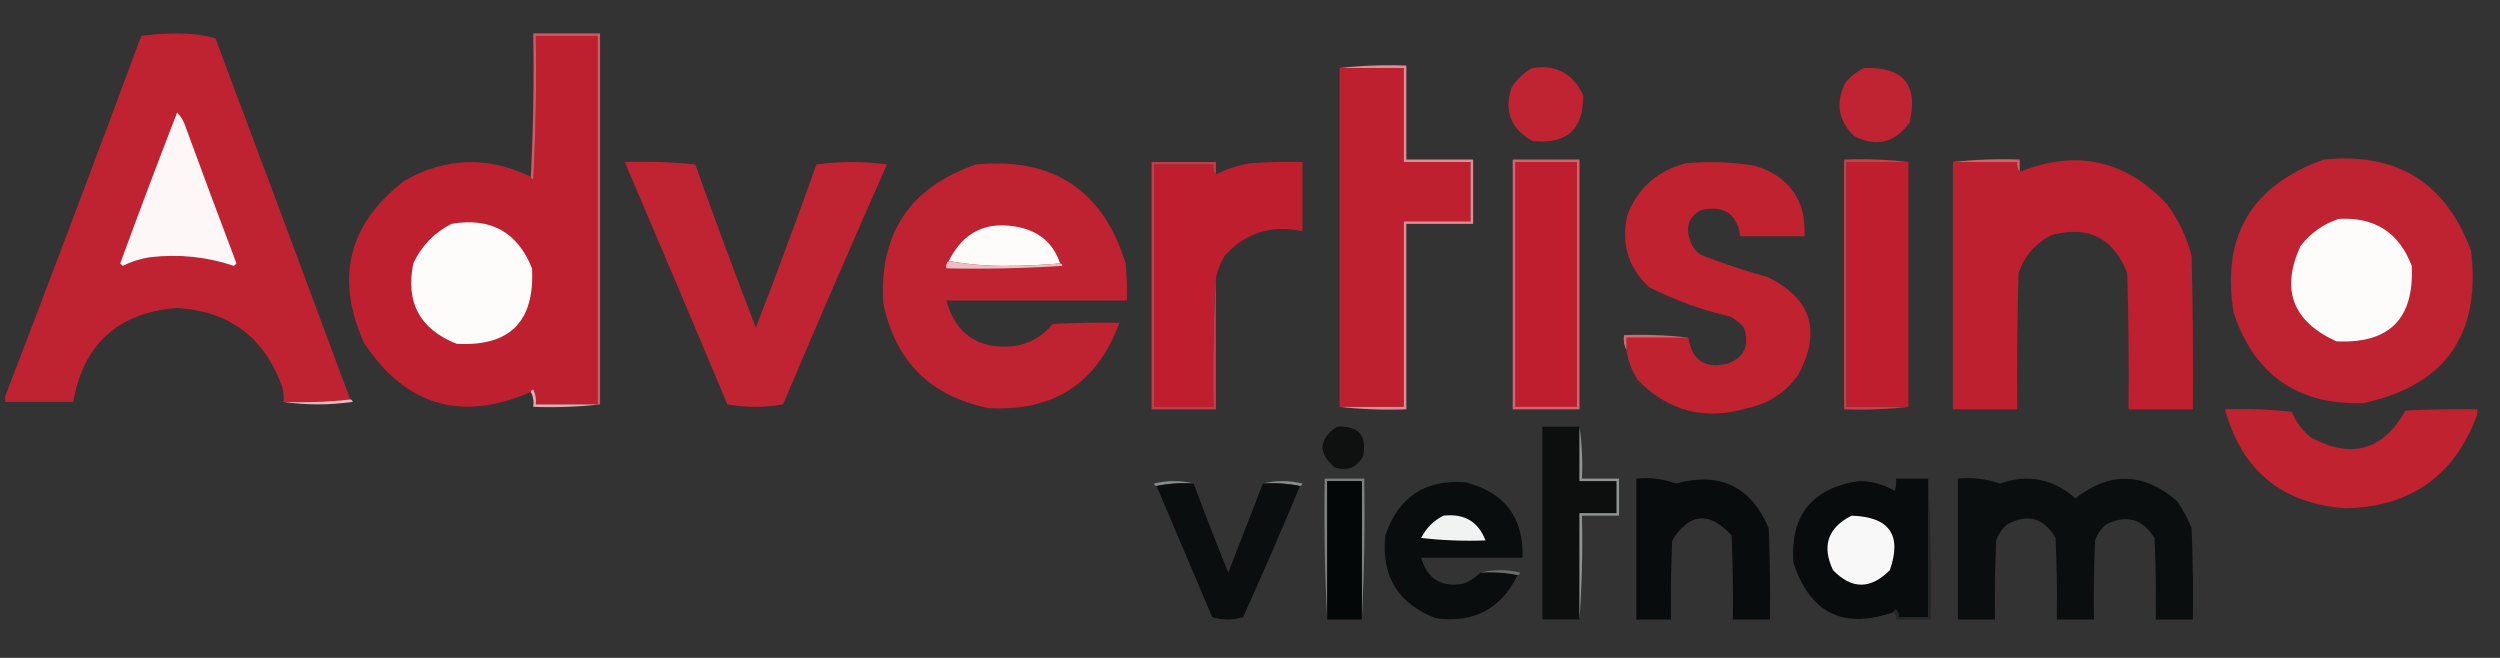 <svg width="190" height="50" viewBox="0 0 190 50" fill="none" xmlns="http://www.w3.org/2000/svg">
<rect x="0" y="0" width="190" height="50" fill="#333333" stroke="none"/>
<g clip-path="url(#clip0_132_452)">
<path fill-rule="evenodd" clip-rule="evenodd" d="M26.619 30.357C24.961 30.544 23.269 30.606 21.543 30.545C21.574 30.164 21.542 29.788 21.449 29.417C20.093 25.617 17.398 23.612 13.367 23.402C8.924 23.805 6.323 26.186 5.566 30.545C3.812 30.545 2.057 30.545 0.303 30.545C0.303 30.482 0.303 30.419 0.303 30.357C3.83 21.187 7.308 11.976 10.735 2.725C11.66 2.602 12.6 2.54 13.555 2.537C14.541 2.543 15.481 2.668 16.374 2.913C19.809 12.058 23.224 21.206 26.619 30.357Z" fill="#BF2230"/>
<path fill-rule="evenodd" clip-rule="evenodd" d="M45.416 30.733C43.85 30.733 42.283 30.733 40.717 30.733C40.773 30.338 40.71 29.962 40.529 29.605C40.415 29.629 40.352 29.691 40.341 29.793C35.039 32.088 30.81 30.835 27.653 26.034C25.456 21.098 26.49 16.994 30.754 13.722C33.903 11.954 37.099 11.86 40.341 13.44C40.352 13.542 40.415 13.604 40.529 13.628C40.717 9.996 40.779 6.362 40.717 2.726C42.283 2.726 43.85 2.726 45.416 2.726C45.416 12.062 45.416 21.397 45.416 30.733Z" fill="#BF202F"/>
<path fill-rule="evenodd" clip-rule="evenodd" d="M45.604 30.733C45.541 30.733 45.478 30.733 45.416 30.733C45.416 21.397 45.416 12.061 45.416 2.725C43.849 2.725 42.283 2.725 40.717 2.725C40.779 6.362 40.717 9.996 40.529 13.628C40.414 13.604 40.352 13.542 40.341 13.44C40.528 9.838 40.591 6.204 40.529 2.537C42.22 2.537 43.912 2.537 45.604 2.537C45.604 11.936 45.604 21.334 45.604 30.733Z" fill="#D05A66"/>
<path fill-rule="evenodd" clip-rule="evenodd" d="M101.807 5.169C103.436 5.169 105.065 5.169 106.694 5.169C106.694 7.55 106.694 9.931 106.694 12.312C108.386 12.312 110.078 12.312 111.769 12.312C111.769 13.815 111.769 15.319 111.769 16.823C110.078 16.823 108.386 16.823 106.694 16.823C106.694 21.522 106.694 26.221 106.694 30.921C105.065 30.921 103.436 30.921 101.807 30.921C101.807 22.337 101.807 13.753 101.807 5.169Z" fill="#BF202F"/>
<path fill-rule="evenodd" clip-rule="evenodd" d="M101.807 5.17C103.464 4.983 105.156 4.92 106.882 4.982C106.882 7.363 106.882 9.743 106.882 12.124C108.574 12.124 110.266 12.124 111.957 12.124C111.957 13.754 111.957 15.383 111.957 17.012C110.266 17.012 108.574 17.012 106.882 17.012C106.882 21.711 106.882 26.41 106.882 31.109C105.156 31.171 103.464 31.108 101.807 30.921C103.436 30.921 105.065 30.921 106.694 30.921C106.694 26.222 106.694 21.523 106.694 16.824C108.386 16.824 110.078 16.824 111.769 16.824C111.769 15.32 111.769 13.816 111.769 12.312C110.078 12.312 108.386 12.312 106.694 12.312C106.694 9.931 106.694 7.551 106.694 5.17C105.065 5.17 103.436 5.17 101.807 5.17Z" fill="#DF8D95"/>
<path fill-rule="evenodd" clip-rule="evenodd" d="M116.468 5.169C118.266 4.893 119.55 5.582 120.322 7.237C120.357 9.832 119.073 10.991 116.468 10.714C114.827 9.799 114.294 8.452 114.871 6.673C115.276 6.019 115.809 5.518 116.468 5.169Z" fill="#C02432"/>
<path fill-rule="evenodd" clip-rule="evenodd" d="M141.656 5.169C144.647 5.056 145.806 6.435 145.133 9.304C144.034 10.855 142.624 11.2 140.904 10.338C139.7 9.156 139.481 7.808 140.246 6.297C140.644 5.804 141.114 5.428 141.656 5.169Z" fill="#C02331"/>
<path fill-rule="evenodd" clip-rule="evenodd" d="M13.461 8.553C13.765 8.857 13.984 9.233 14.119 9.681C15.385 13.134 16.669 16.58 17.972 20.019C17.91 20.081 17.847 20.144 17.784 20.207C15.71 19.514 13.579 19.294 11.393 19.549C10.659 19.663 9.97 19.883 9.326 20.207C9.263 20.144 9.2 20.081 9.138 20.019C10.543 16.177 11.985 12.355 13.461 8.553Z" fill="#FDF7F8"/>
<path fill-rule="evenodd" clip-rule="evenodd" d="M148.423 12.312C150.081 12.126 151.773 12.063 153.499 12.124C153.499 12.438 153.499 12.751 153.499 13.064C153.323 12.864 153.26 12.613 153.311 12.312C151.681 12.312 150.052 12.312 148.423 12.312Z" fill="#D2616B"/>
<path fill-rule="evenodd" clip-rule="evenodd" d="M176.619 12.124C182.17 11.561 185.899 13.879 187.803 19.079C188.559 25.438 185.834 29.291 179.626 30.639C174.633 30.79 171.343 28.503 169.758 23.778C168.807 17.971 171.094 14.086 176.619 12.124Z" fill="#BF2230"/>
<path fill-rule="evenodd" clip-rule="evenodd" d="M114.965 12.124C116.657 12.124 118.348 12.124 120.04 12.124C120.04 18.453 120.04 24.781 120.04 31.109C118.348 31.109 116.657 31.109 114.965 31.109C114.965 24.781 114.965 18.453 114.965 12.124Z" fill="#D36570"/>
<path fill-rule="evenodd" clip-rule="evenodd" d="M115.153 12.312C116.719 12.312 118.285 12.312 119.852 12.312C119.852 18.515 119.852 24.718 119.852 30.921C118.285 30.921 116.719 30.921 115.153 30.921C115.153 24.718 115.153 18.515 115.153 12.312Z" fill="#BE1E2D"/>
<path fill-rule="evenodd" clip-rule="evenodd" d="M123.611 26.598C123.611 26.285 123.611 25.972 123.611 25.658C125.178 25.658 126.744 25.658 128.311 25.658C128.592 27.397 129.594 28.055 131.318 27.632C132.575 27.147 132.982 26.238 132.54 24.906C132.247 24.557 131.903 24.275 131.506 24.061C129.343 23.567 127.275 22.815 125.303 21.805C123.71 20.29 123.177 18.441 123.705 16.26C124.532 14.243 126.004 12.959 128.123 12.406C129.886 12.253 131.64 12.316 133.386 12.594C136.015 13.44 137.268 15.226 137.145 17.951C135.516 17.951 133.887 17.951 132.258 17.951C132.007 16.224 131.004 15.566 129.251 15.978C128.392 16.456 128.11 17.176 128.405 18.14C128.534 18.646 128.816 19.054 129.251 19.361C130.911 20.012 132.602 20.575 134.326 21.053C137.665 22.677 138.448 25.151 136.675 28.478C135.722 29.817 134.438 30.663 132.822 31.015C129.571 31.981 126.783 31.26 124.457 28.854C124.015 28.158 123.733 27.406 123.611 26.598Z" fill="#C02230"/>
<path fill-rule="evenodd" clip-rule="evenodd" d="M145.04 12.312C143.473 12.312 141.907 12.312 140.341 12.312C140.341 18.515 140.341 24.718 140.341 30.921C141.907 30.921 143.473 30.921 145.04 30.921C143.445 31.108 141.816 31.171 140.153 31.109C140.153 24.781 140.153 18.453 140.153 12.124C141.816 12.063 143.445 12.126 145.04 12.312Z" fill="#C8404A"/>
<path fill-rule="evenodd" clip-rule="evenodd" d="M145.04 12.312C145.04 18.515 145.04 24.718 145.04 30.921C143.473 30.921 141.907 30.921 140.341 30.921C140.341 24.718 140.341 18.515 140.341 12.312C141.907 12.312 143.473 12.312 145.04 12.312Z" fill="#BF1E2E"/>
<path fill-rule="evenodd" clip-rule="evenodd" d="M148.423 12.312C150.052 12.312 151.681 12.312 153.311 12.312C153.26 12.612 153.323 12.863 153.499 13.064C157.781 11.329 161.509 12.143 164.683 15.507C165.561 16.699 166.187 18.015 166.562 19.455C166.656 23.339 166.688 27.224 166.656 31.109C165.027 31.109 163.398 31.109 161.769 31.109C161.801 27.662 161.769 24.216 161.675 20.77C160.638 18.085 158.727 17.114 155.942 17.857C154.692 18.48 153.846 19.451 153.405 20.77C153.311 24.216 153.279 27.662 153.311 31.109C151.681 31.109 150.052 31.109 148.423 31.109C148.423 24.843 148.423 18.578 148.423 12.312Z" fill="#BF202F"/>
<path fill-rule="evenodd" clip-rule="evenodd" d="M47.483 12.312C49.285 12.252 51.07 12.315 52.84 12.5C54.321 16.659 55.856 20.794 57.446 24.906C59.032 20.793 60.567 16.657 62.051 12.5C63.825 12.252 65.611 12.252 67.408 12.5C64.725 18.555 62.093 24.633 59.514 30.733C58.093 30.98 56.683 30.98 55.284 30.733C52.701 24.58 50.101 18.44 47.483 12.312Z" fill="#C02331"/>
<path fill-rule="evenodd" clip-rule="evenodd" d="M74.175 12.5C80.044 11.937 83.835 14.443 85.547 20.019C85.641 20.956 85.672 21.896 85.641 22.838C81.067 22.838 76.493 22.838 71.919 22.838C72.647 25.395 74.338 26.555 76.995 26.316C78.221 26.141 79.223 25.577 80.002 24.624C81.693 24.53 83.385 24.499 85.077 24.53C83.393 29.136 80.072 31.297 75.115 31.015C70.698 30.106 68.035 27.443 67.126 23.026C66.816 17.73 69.166 14.221 74.175 12.5Z" fill="#BF2230"/>
<path fill-rule="evenodd" clip-rule="evenodd" d="M92.408 21.147C92.221 24.372 92.158 27.63 92.22 30.921C90.716 30.921 89.213 30.921 87.709 30.921C87.709 24.781 87.709 18.64 87.709 12.5C89.213 12.5 90.716 12.5 92.22 12.5C92.17 12.8 92.233 13.051 92.408 13.252C93.232 12.842 94.109 12.56 95.04 12.406C96.354 12.312 97.67 12.281 98.987 12.312C98.987 14.066 98.987 15.821 98.987 17.575C96.621 17.058 94.647 17.685 93.066 19.455C92.739 19.983 92.519 20.547 92.408 21.147Z" fill="#BF1E2E"/>
<path fill-rule="evenodd" clip-rule="evenodd" d="M92.409 13.252C92.233 13.051 92.17 12.8 92.221 12.5C90.717 12.5 89.213 12.5 87.709 12.5C87.709 18.64 87.709 24.78 87.709 30.921C89.213 30.921 90.717 30.921 92.221 30.921C92.159 27.63 92.221 24.372 92.409 21.146C92.409 24.467 92.409 27.788 92.409 31.109C90.779 31.109 89.15 31.109 87.521 31.109C87.521 24.843 87.521 18.577 87.521 12.312C89.15 12.312 90.779 12.312 92.409 12.312C92.409 12.625 92.409 12.938 92.409 13.252Z" fill="#C73B47"/>
<path fill-rule="evenodd" clip-rule="evenodd" d="M177.747 16.635C180.478 16.48 182.326 17.67 183.292 20.206C183.49 24.23 181.578 26.141 177.559 25.939C174.235 24.426 173.327 22.014 174.833 18.703C175.609 17.707 176.58 17.017 177.747 16.635Z" fill="#FEFBFB"/>
<path fill-rule="evenodd" clip-rule="evenodd" d="M34.325 17.011C37.292 16.507 39.328 17.635 40.434 20.395C40.648 24.442 38.737 26.353 34.701 26.128C31.907 25.019 30.81 22.983 31.412 20.019C32.042 18.668 33.014 17.665 34.325 17.011Z" fill="#FEFBFB"/>
<path fill-rule="evenodd" clip-rule="evenodd" d="M80.566 20.019C79.189 20.144 77.779 20.207 76.337 20.207C74.859 20.206 73.449 20.081 72.108 19.831C73.235 17.576 75.052 16.73 77.559 17.294C79.077 17.653 80.079 18.562 80.566 20.019Z" fill="#FEFBFB"/>
<path fill-rule="evenodd" clip-rule="evenodd" d="M72.108 19.831C73.449 20.081 74.859 20.207 76.337 20.207C77.779 20.207 79.189 20.145 80.566 20.019C80.668 20.03 80.731 20.093 80.754 20.207C77.812 20.395 74.867 20.458 71.92 20.395C71.875 20.152 71.938 19.965 72.108 19.831Z" fill="#ECBDC1"/>
<path fill-rule="evenodd" clip-rule="evenodd" d="M128.311 25.658C126.744 25.658 125.178 25.658 123.611 25.658C123.611 25.971 123.611 26.285 123.611 26.598C123.431 26.266 123.368 25.89 123.423 25.47C125.087 25.409 126.716 25.471 128.311 25.658Z" fill="#D46973"/>
<path fill-rule="evenodd" clip-rule="evenodd" d="M26.619 30.357C26.721 30.369 26.783 30.431 26.807 30.545C25.022 30.794 23.268 30.794 21.544 30.545C23.269 30.607 24.961 30.544 26.619 30.357Z" fill="#EAB7BC"/>
<path fill-rule="evenodd" clip-rule="evenodd" d="M40.341 29.793C40.352 29.691 40.414 29.629 40.529 29.605C40.71 29.962 40.773 30.338 40.717 30.733C42.283 30.733 43.849 30.733 45.416 30.733C45.478 30.733 45.541 30.733 45.604 30.733C43.946 30.92 42.255 30.983 40.529 30.921C40.584 30.501 40.521 30.125 40.341 29.793Z" fill="#E7AAAF"/>
<path fill-rule="evenodd" clip-rule="evenodd" d="M188.273 31.11C188.273 31.235 188.273 31.36 188.273 31.485C186.583 36.123 183.262 38.504 178.31 38.628C173.461 38.303 170.391 35.796 169.1 31.11C170.796 31.047 172.488 31.11 174.175 31.297C174.496 32.089 174.997 32.747 175.679 33.271C178.736 34.904 181.117 34.215 182.822 31.203C184.638 31.11 186.455 31.078 188.273 31.11Z" fill="#C02230"/>
<path fill-rule="evenodd" clip-rule="evenodd" d="M101.619 32.425C103.256 32.338 103.913 33.09 103.593 34.681C103.115 35.54 102.394 35.822 101.431 35.527C100.147 34.4 100.21 33.366 101.619 32.425Z" fill="#0F1111"/>
<path fill-rule="evenodd" clip-rule="evenodd" d="M120.04 32.425C120.04 33.803 120.04 35.181 120.04 36.56C120.98 36.56 121.92 36.56 122.86 36.56C122.86 37.374 122.86 38.189 122.86 39.004C121.92 39.004 120.98 39.004 120.04 39.004C120.04 41.698 120.04 44.392 120.04 47.086C119.1 47.086 118.16 47.086 117.22 47.086C117.22 42.199 117.22 37.312 117.22 32.425C118.16 32.425 119.1 32.425 120.04 32.425Z" fill="#0D0F0F"/>
<path fill-rule="evenodd" clip-rule="evenodd" d="M120.04 32.425C120.226 33.705 120.289 35.021 120.228 36.372C121.168 36.372 122.107 36.372 123.047 36.372C123.047 37.312 123.047 38.252 123.047 39.191C122.107 39.191 121.168 39.191 120.228 39.191C120.29 41.856 120.227 44.488 120.04 47.086C120.04 44.392 120.04 41.698 120.04 39.004C120.98 39.004 121.919 39.004 122.859 39.004C122.859 38.189 122.859 37.374 122.859 36.56C121.919 36.56 120.98 36.56 120.04 36.56C120.04 35.181 120.04 33.803 120.04 32.425Z" fill="#919292"/>
<path fill-rule="evenodd" clip-rule="evenodd" d="M90.716 36.748C89.74 36.688 88.8 36.751 87.897 36.936C87.795 36.925 87.732 36.862 87.709 36.748C88.74 36.501 89.743 36.501 90.716 36.748Z" fill="#898A8A"/>
<path fill-rule="evenodd" clip-rule="evenodd" d="M95.98 36.748C96.953 36.501 97.956 36.501 98.987 36.748C98.964 36.862 98.901 36.925 98.799 36.936C97.896 36.751 96.956 36.688 95.98 36.748Z" fill="#8A8B8B"/>
<path fill-rule="evenodd" clip-rule="evenodd" d="M103.499 47.087C103.499 43.578 103.499 40.069 103.499 36.56C102.621 36.56 101.744 36.56 100.867 36.56C100.867 40.069 100.867 43.578 100.867 47.087C100.68 43.548 100.617 39.977 100.679 36.373C101.682 36.373 102.684 36.373 103.687 36.373C103.749 39.977 103.686 43.548 103.499 47.087Z" fill="#7D7F7F"/>
<path fill-rule="evenodd" clip-rule="evenodd" d="M103.499 47.086C102.621 47.086 101.744 47.086 100.867 47.086C100.867 43.578 100.867 40.069 100.867 36.56C101.744 36.56 102.621 36.56 103.499 36.56C103.499 40.069 103.499 43.578 103.499 47.086Z" fill="#040707"/>
<path fill-rule="evenodd" clip-rule="evenodd" d="M124.363 36.372C125.41 36.27 126.412 36.395 127.371 36.748C130.716 35.837 133.066 36.965 134.42 40.132C134.514 42.449 134.545 44.767 134.514 47.087C133.574 47.087 132.634 47.087 131.694 47.087C131.725 44.955 131.694 42.825 131.6 40.696C129.906 38.844 128.402 38.969 127.089 41.072C126.995 43.075 126.963 45.081 126.995 47.087C126.118 47.087 125.241 47.087 124.363 47.087C124.363 43.515 124.363 39.944 124.363 36.372Z" fill="#090C0C"/>
<path fill-rule="evenodd" clip-rule="evenodd" d="M146.544 36.373C146.544 39.881 146.544 43.39 146.544 46.899C145.792 46.899 145.04 46.899 144.288 46.899C144.329 46.678 144.266 46.49 144.1 46.335C143.986 46.358 143.923 46.421 143.912 46.523C140.094 47.856 137.557 46.603 136.299 42.764C136.048 39.161 137.708 37.094 141.28 36.56C142.26 36.563 143.168 36.814 144.006 37.312C144.099 37.005 144.13 36.692 144.1 36.373C144.914 36.373 145.729 36.373 146.544 36.373Z" fill="#090C0C"/>
<path fill-rule="evenodd" clip-rule="evenodd" d="M146.544 36.373C146.731 39.911 146.794 43.483 146.732 47.087C145.854 47.087 144.977 47.087 144.1 47.087C144.145 46.844 144.082 46.656 143.912 46.523C143.923 46.421 143.986 46.358 144.1 46.335C144.267 46.49 144.329 46.678 144.288 46.899C145.04 46.899 145.792 46.899 146.544 46.899C146.544 43.39 146.544 39.881 146.544 36.373Z" fill="#242727"/>
<path fill-rule="evenodd" clip-rule="evenodd" d="M148.799 36.372C149.907 36.268 150.972 36.393 151.995 36.748C154.127 36.008 156.038 36.384 157.728 37.876C160.339 35.833 162.908 35.895 165.434 38.064C165.892 38.71 166.268 39.399 166.562 40.132C166.656 42.449 166.688 44.767 166.656 47.087C165.716 47.087 164.777 47.087 163.837 47.087C163.868 45.018 163.837 42.95 163.743 40.884C162.828 39.43 161.607 39.085 160.077 39.85C159.679 40.175 159.397 40.583 159.231 41.072C159.137 43.076 159.106 45.081 159.137 47.087C158.198 47.087 157.258 47.087 156.318 47.087C156.349 45.018 156.318 42.95 156.224 40.884C155.331 39.356 154.109 39.011 152.558 39.85C152.161 40.175 151.879 40.583 151.713 41.072C151.619 43.076 151.587 45.081 151.619 47.087C150.679 47.087 149.739 47.087 148.799 47.087C148.799 43.515 148.799 39.944 148.799 36.372Z" fill="#0B0E0E"/>
<path fill-rule="evenodd" clip-rule="evenodd" d="M90.716 36.748C91.553 39.006 92.431 41.262 93.348 43.515C94.235 41.244 95.112 38.989 95.98 36.748C96.956 36.688 97.896 36.751 98.799 36.936C97.413 40.274 95.972 43.595 94.476 46.898C93.684 47.142 92.9 47.142 92.126 46.898C90.714 43.573 89.304 40.252 87.897 36.936C88.8 36.751 89.74 36.688 90.716 36.748Z" fill="#0B0E0E"/>
<path fill-rule="evenodd" clip-rule="evenodd" d="M112.521 43.515C113.497 43.455 114.437 43.518 115.34 43.703C114.084 46.275 112.016 47.371 109.137 46.993C106.25 45.887 104.965 43.788 105.284 40.696C106.272 37.766 108.308 36.419 111.393 36.654C114.362 37.425 115.803 39.336 115.716 42.388C113.147 42.388 110.579 42.388 108.01 42.388C108.476 44 109.541 44.658 111.205 44.361C111.713 44.171 112.152 43.889 112.521 43.515Z" fill="#0A0D0D"/>
<path fill-rule="evenodd" clip-rule="evenodd" d="M109.701 39.192C111.285 39.01 112.35 39.637 112.897 41.072C111.263 41.134 109.634 41.071 108.01 40.884C108.395 40.123 108.959 39.559 109.701 39.192Z" fill="#F1F2F2"/>
<path fill-rule="evenodd" clip-rule="evenodd" d="M140.717 39.192C143.594 39.276 144.565 40.654 143.63 43.327C142.169 44.804 140.728 44.804 139.307 43.327C138.442 41.487 138.912 40.108 140.717 39.192Z" fill="#F8F8F8"/>
<path fill-rule="evenodd" clip-rule="evenodd" d="M112.521 43.515C113.495 43.268 114.498 43.268 115.529 43.515C115.505 43.629 115.443 43.692 115.341 43.703C114.438 43.518 113.498 43.455 112.521 43.515Z" fill="#6A6C6C"/>
</g>
<defs>
<clipPath id="clip0_132_452">
<rect width="189.286" height="50" fill="white" transform="translate(0.397)"/>
</clipPath>
</defs>
</svg>
